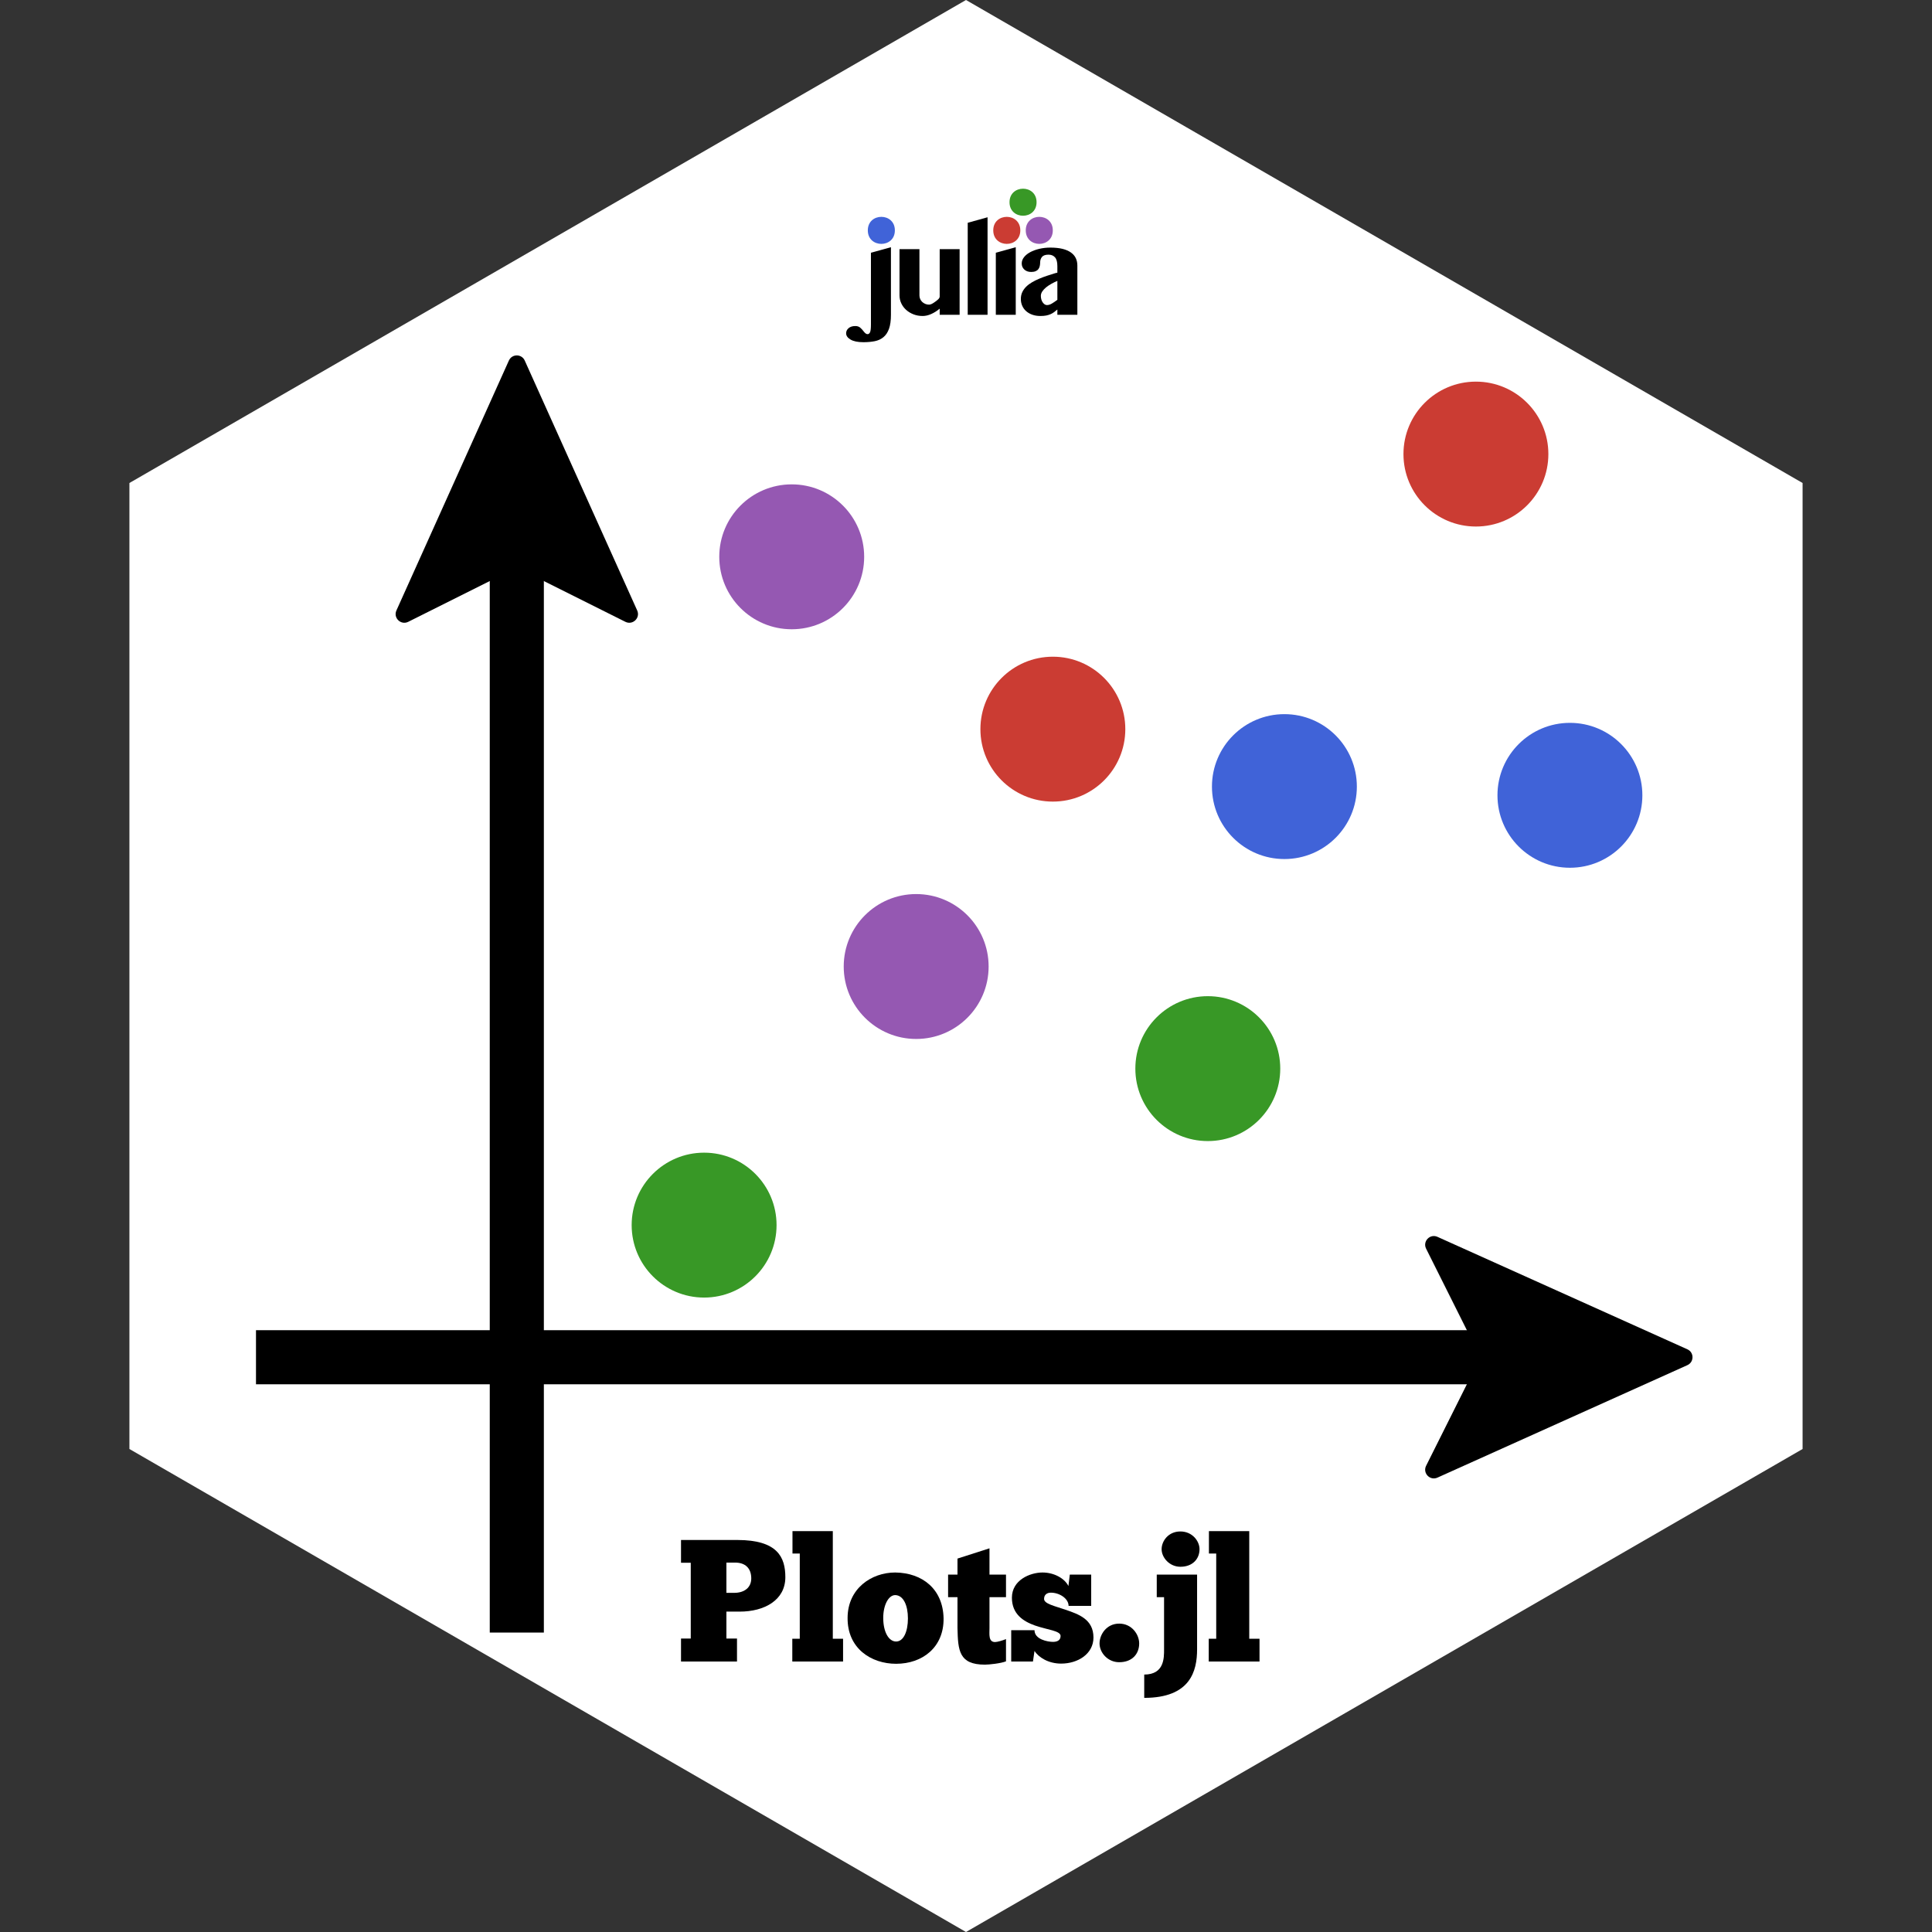 <?xml version="1.0" encoding="UTF-8"?>
<svg xmlns="http://www.w3.org/2000/svg" xmlns:xlink="http://www.w3.org/1999/xlink" width="500pt" height="500pt" viewBox="0 0 500 500" version="1.1">
<rect x="0" y="0" width="500" height="500" fill="#333333" stroke="none"/>
<defs>
<g>
<symbol overflow="visible" id="glyph0-0">
<g>
</g>
</symbol>
<symbol overflow="visible" id="glyph0-1">
<path style="stroke:none;" d="M 1.125 -25.559 L 3.645 -25.559 L 3.645 -5.941 L 1.125 -5.941 L 1.125 0 L 15.613 0 L 15.613 -5.941 L 12.871 -5.941 L 12.871 -12.914 L 16.289 -12.914 C 22.727 -12.914 28.125 -15.887 28.125 -21.824 C 28.125 -26.953 26.145 -31.453 15.703 -31.453 L 1.125 -31.453 Z M 15.121 -25.605 C 17.73 -25.605 19.305 -24.164 19.305 -21.512 C 19.305 -19.125 17.504 -17.773 14.895 -17.773 L 12.871 -17.773 L 12.871 -25.605 Z M 15.121 -25.605 "/>
</symbol>
<symbol overflow="visible" id="glyph0-2">
<path style="stroke:none;" d="M 14.266 -5.895 L 11.609 -5.895 L 11.609 -33.75 L 1.172 -33.75 L 1.172 -27.945 L 3.059 -27.945 L 3.059 -5.895 L 1.125 -5.895 L 1.125 0 L 14.266 0 Z M 14.266 -5.895 "/>
</symbol>
<symbol overflow="visible" id="glyph0-3">
<path style="stroke:none;" d="M 13.051 0.586 C 19.891 0.586 25.426 -3.691 25.336 -11.16 C 25.199 -18.676 19.934 -22.949 12.824 -23.039 C 6.613 -23.039 0.539 -18.855 0.496 -11.34 C 0.406 -3.375 6.613 0.586 13.051 0.586 Z M 13.051 -5.176 C 11.16 -5.176 9.719 -7.605 9.719 -11.297 C 9.719 -14.578 11.07 -17.191 12.824 -17.191 C 14.941 -17.145 16.109 -14.535 16.109 -11.16 C 16.109 -7.785 14.984 -5.176 13.051 -5.176 Z M 13.051 -5.176 "/>
</symbol>
<symbol overflow="visible" id="glyph0-4">
<path style="stroke:none;" d="M 0.676 -16.648 L 3.105 -16.648 L 3.105 -8.641 C 3.238 -2.879 3.465 0.809 10.215 0.809 C 11.25 0.809 14.309 0.496 15.66 -0.047 L 15.66 -5.805 C 14.805 -5.445 13.41 -5.039 12.824 -5.039 C 11.07 -5.039 11.387 -7.109 11.387 -8.641 L 11.387 -16.648 L 15.66 -16.648 L 15.66 -22.5 L 11.387 -22.5 L 11.387 -29.297 L 3.105 -26.641 L 3.105 -22.5 L 0.676 -22.5 Z M 0.676 -16.648 "/>
</symbol>
<symbol overflow="visible" id="glyph0-5">
<path style="stroke:none;" d="M 6.301 0 L 6.703 -2.746 C 7.785 -1.035 10.352 0.539 13.59 0.539 C 17.953 0.539 21.961 -1.98 21.961 -6.211 C 21.961 -10.934 18.137 -12.238 14.715 -13.41 C 11.836 -14.398 9.18 -14.941 9.18 -16.199 C 9.18 -17.324 9.988 -17.82 10.934 -17.82 C 13.184 -17.82 15.523 -16.289 15.523 -14.398 L 21.375 -14.398 L 21.375 -22.5 L 15.84 -22.5 L 15.48 -19.531 C 14.535 -21.465 11.836 -23.039 8.773 -23.039 C 5.578 -23.039 0.855 -21.105 0.855 -16.516 C 0.855 -12.285 3.781 -10.395 6.84 -9.316 C 10.078 -8.191 13.453 -7.965 13.453 -6.613 C 13.453 -5.355 12.375 -5.086 11.477 -5.086 C 10.125 -5.086 6.703 -5.715 6.703 -8.102 L 0.676 -8.102 L 0.676 0 Z M 6.301 0 "/>
</symbol>
<symbol overflow="visible" id="glyph0-6">
<path style="stroke:none;" d="M 0.676 -4.68 C 0.676 -2.297 2.789 0.18 5.762 0.18 C 9.137 0.18 10.934 -1.98 10.934 -4.68 C 10.934 -6.977 9.047 -9.809 5.762 -9.809 C 2.477 -9.809 0.676 -6.977 0.676 -4.68 Z M 0.676 -4.68 "/>
</symbol>
<symbol overflow="visible" id="glyph0-7">
<path style="stroke:none;" d="M 5.129 -29.07 C 5.129 -26.91 7.156 -24.523 9.988 -24.523 C 13.184 -24.523 14.941 -26.594 14.941 -29.07 C 14.941 -31.141 13.094 -33.66 9.988 -33.66 C 6.84 -33.66 5.129 -31.141 5.129 -29.07 Z M 5.762 -3.148 C 5.762 -0.988 5.852 3.375 0.629 3.375 L 0.629 9.406 C 12.602 9.406 14.309 2.43 14.309 -3.148 L 14.309 -22.5 L 3.871 -22.5 L 3.871 -16.648 L 5.762 -16.648 Z M 5.762 -3.148 "/>
</symbol>
</g>
<clipPath id="clip1">
  <path d="M 33 0 L 467 0 L 467 500 L 33 500 Z M 33 0 "/>
</clipPath>
<clipPath id="clip2">
  <path d="M 33.492 375 L 33.492 125 L 250 0 L 466.508 125 L 466.508 375 L 250 500 Z M 33.492 375 "/>
</clipPath>
<clipPath id="clip3">
  <path d="M 218 56 L 279 56 L 279 89 L 218 89 Z M 218 56 "/>
</clipPath>
<clipPath id="clip4">
  <path d="M 33.492 375 L 33.492 125 L 250 0 L 466.508 125 L 466.508 375 L 250 500 Z M 33.492 375 "/>
</clipPath>
<clipPath id="clip5">
  <path d="M 257 56 L 265 56 L 265 64 L 257 64 Z M 257 56 "/>
</clipPath>
<clipPath id="clip6">
  <path d="M 33.492 375 L 33.492 125 L 250 0 L 466.508 125 L 466.508 375 L 250 500 Z M 33.492 375 "/>
</clipPath>
<clipPath id="clip7">
  <path d="M 224 56 L 232 56 L 232 64 L 224 64 Z M 224 56 "/>
</clipPath>
<clipPath id="clip8">
  <path d="M 33.492 375 L 33.492 125 L 250 0 L 466.508 125 L 466.508 375 L 250 500 Z M 33.492 375 "/>
</clipPath>
<clipPath id="clip9">
  <path d="M 265 56 L 273 56 L 273 64 L 265 64 Z M 265 56 "/>
</clipPath>
<clipPath id="clip10">
  <path d="M 33.492 375 L 33.492 125 L 250 0 L 466.508 125 L 466.508 375 L 250 500 Z M 33.492 375 "/>
</clipPath>
<clipPath id="clip11">
  <path d="M 261 48 L 269 48 L 269 56 L 261 56 Z M 261 48 "/>
</clipPath>
<clipPath id="clip12">
  <path d="M 33.492 375 L 33.492 125 L 250 0 L 466.508 125 L 466.508 375 L 250 500 Z M 33.492 375 "/>
</clipPath>
<clipPath id="clip13">
  <path d="M 163 298 L 201 298 L 201 336 L 163 336 Z M 163 298 "/>
</clipPath>
<clipPath id="clip14">
  <path d="M 33.492 375 L 33.492 125 L 250 0 L 466.508 125 L 466.508 375 L 250 500 Z M 33.492 375 "/>
</clipPath>
<clipPath id="clip15">
  <path d="M 218 231 L 256 231 L 256 269 L 218 269 Z M 218 231 "/>
</clipPath>
<clipPath id="clip16">
  <path d="M 33.492 375 L 33.492 125 L 250 0 L 466.508 125 L 466.508 375 L 250 500 Z M 33.492 375 "/>
</clipPath>
<clipPath id="clip17">
  <path d="M 186 125 L 224 125 L 224 163 L 186 163 Z M 186 125 "/>
</clipPath>
<clipPath id="clip18">
  <path d="M 33.492 375 L 33.492 125 L 250 0 L 466.508 125 L 466.508 375 L 250 500 Z M 33.492 375 "/>
</clipPath>
<clipPath id="clip19">
  <path d="M 253 169 L 292 169 L 292 208 L 253 208 Z M 253 169 "/>
</clipPath>
<clipPath id="clip20">
  <path d="M 33.492 375 L 33.492 125 L 250 0 L 466.508 125 L 466.508 375 L 250 500 Z M 33.492 375 "/>
</clipPath>
<clipPath id="clip21">
  <path d="M 313 184 L 352 184 L 352 223 L 313 223 Z M 313 184 "/>
</clipPath>
<clipPath id="clip22">
  <path d="M 33.492 375 L 33.492 125 L 250 0 L 466.508 125 L 466.508 375 L 250 500 Z M 33.492 375 "/>
</clipPath>
<clipPath id="clip23">
  <path d="M 293 257 L 332 257 L 332 296 L 293 296 Z M 293 257 "/>
</clipPath>
<clipPath id="clip24">
  <path d="M 33.492 375 L 33.492 125 L 250 0 L 466.508 125 L 466.508 375 L 250 500 Z M 33.492 375 "/>
</clipPath>
<clipPath id="clip25">
  <path d="M 387 187 L 426 187 L 426 225 L 387 225 Z M 387 187 "/>
</clipPath>
<clipPath id="clip26">
  <path d="M 33.492 375 L 33.492 125 L 250 0 L 466.508 125 L 466.508 375 L 250 500 Z M 33.492 375 "/>
</clipPath>
<clipPath id="clip27">
  <path d="M 363 98 L 401 98 L 401 137 L 363 137 Z M 363 98 "/>
</clipPath>
<clipPath id="clip28">
  <path d="M 33.492 375 L 33.492 125 L 250 0 L 466.508 125 L 466.508 375 L 250 500 Z M 33.492 375 "/>
</clipPath>
<clipPath id="clip29">
  <path d="M 59 344 L 407 344 L 407 359 L 59 359 Z M 59 344 "/>
</clipPath>
<clipPath id="clip30">
  <path d="M 33.492 375 L 33.492 125 L 250 0 L 466.508 125 L 466.508 375 L 250 500 Z M 33.492 375 "/>
</clipPath>
<clipPath id="clip31">
  <path d="M 33 0 L 439 0 L 439 383 L 33 383 Z M 33 0 "/>
</clipPath>
<clipPath id="clip32">
  <path d="M 33.492 375 L 33.492 125 L 250 0 L 466.508 125 L 466.508 375 L 250 500 Z M 33.492 375 "/>
</clipPath>
<clipPath id="clip33">
  <path d="M 126 115 L 141 115 L 141 430 L 126 430 Z M 126 115 "/>
</clipPath>
<clipPath id="clip34">
  <path d="M 33.492 375 L 33.492 125 L 250 0 L 466.508 125 L 466.508 375 L 250 500 Z M 33.492 375 "/>
</clipPath>
<clipPath id="clip35">
  <path d="M 33 0 L 166 0 L 166 162 L 33 162 Z M 33 0 "/>
</clipPath>
<clipPath id="clip36">
  <path d="M 33.492 375 L 33.492 125 L 250 0 L 466.508 125 L 466.508 375 L 250 500 Z M 33.492 375 "/>
</clipPath>
<clipPath id="clip37">
  <path d="M 176 396 L 327 396 L 327 440 L 176 440 Z M 176 396 "/>
</clipPath>
<clipPath id="clip38">
  <path d="M 33.492 375 L 33.492 125 L 250 0 L 466.508 125 L 466.508 375 L 250 500 Z M 33.492 375 "/>
</clipPath>
</defs>
<g id="surface111">
<g clip-path="url(#clip1)" clip-rule="nonzero">
<g clip-path="url(#clip2)" clip-rule="nonzero">
<rect x="0" y="0" width="500" height="500" style="fill:rgb(100%,100%,100%);fill-opacity:1;stroke:none;"/>
</g>
</g>
<g clip-path="url(#clip3)" clip-rule="nonzero">
<g clip-path="url(#clip4)" clip-rule="nonzero">
<path style=" stroke:none;fill-rule:nonzero;fill:rgb(0%,0%,0%);fill-opacity:1;" d="M 230.574 81.461 C 230.574 82.969 230.406 84.188 230.066 85.113 C 229.727 86.039 229.246 86.762 228.617 87.273 C 227.992 87.785 227.242 88.129 226.371 88.301 C 225.496 88.473 224.523 88.562 223.453 88.562 C 222.004 88.562 220.898 88.336 220.129 87.883 C 219.359 87.43 218.977 86.887 218.977 86.254 C 218.977 85.727 219.191 85.281 219.621 84.922 C 220.051 84.559 220.625 84.379 221.352 84.379 C 221.895 84.379 222.328 84.527 222.648 84.82 C 222.973 85.113 223.242 85.402 223.453 85.691 C 223.695 86.008 223.898 86.219 224.062 86.324 C 224.23 86.43 224.379 86.48 224.516 86.48 C 224.801 86.48 225.02 86.312 225.172 85.973 C 225.32 85.633 225.398 84.973 225.398 83.996 L 225.398 65.41 L 230.574 63.984 L 230.574 81.461 M 237.949 64.484 L 237.949 76.441 C 237.949 76.773 238.012 77.086 238.141 77.383 C 238.27 77.676 238.445 77.93 238.672 78.141 C 238.898 78.352 239.16 78.52 239.461 78.648 C 239.766 78.777 240.09 78.84 240.434 78.84 C 240.828 78.84 241.273 78.621 241.812 78.242 C 242.672 77.641 243.191 77.227 243.191 76.738 C 243.191 76.621 243.191 64.484 243.191 64.484 L 248.348 64.484 L 248.348 81.461 L 243.191 81.461 L 243.191 79.879 C 242.516 80.453 241.793 80.91 241.023 81.258 C 240.254 81.605 239.508 81.777 238.785 81.777 C 237.941 81.777 237.156 81.641 236.434 81.359 C 235.711 81.082 235.078 80.699 234.535 80.219 C 233.992 79.738 233.566 79.172 233.258 78.523 C 232.949 77.875 232.793 77.18 232.793 76.441 L 232.793 64.484 L 237.949 64.484 M 255.578 81.461 L 250.445 81.461 L 250.445 57.656 L 255.578 56.23 L 255.578 81.461 M 257.719 65.41 L 262.875 63.984 L 262.875 81.461 L 257.719 81.461 L 257.719 65.41 M 273.645 72.691 C 273.148 72.902 272.645 73.145 272.141 73.426 C 271.637 73.703 271.176 74.008 270.762 74.34 C 270.348 74.672 270.012 75.027 269.758 75.402 C 269.5 75.781 269.371 76.172 269.371 76.578 C 269.371 76.895 269.414 77.199 269.496 77.496 C 269.578 77.789 269.695 78.039 269.848 78.25 C 269.996 78.461 270.164 78.633 270.344 78.762 C 270.523 78.887 270.723 78.953 270.934 78.953 C 271.355 78.953 271.781 78.824 272.211 78.566 C 272.641 78.312 273.117 77.988 273.645 77.598 L 273.645 72.691 M 278.82 81.461 L 273.645 81.461 L 273.645 80.105 C 273.359 80.348 273.078 80.57 272.809 80.773 C 272.539 80.977 272.23 81.152 271.895 81.305 C 271.555 81.453 271.172 81.57 270.75 81.656 C 270.328 81.738 269.832 81.777 269.258 81.777 C 268.477 81.777 267.77 81.664 267.145 81.441 C 266.52 81.215 265.988 80.906 265.551 80.512 C 265.113 80.121 264.777 79.656 264.547 79.121 C 264.312 78.586 264.195 78.004 264.195 77.371 C 264.195 76.723 264.32 76.133 264.566 75.605 C 264.816 75.078 265.156 74.605 265.586 74.184 C 266.016 73.762 266.516 73.383 267.09 73.051 C 267.66 72.719 268.277 72.414 268.93 72.137 C 269.586 71.855 270.27 71.602 270.977 71.367 C 271.684 71.133 272.387 70.91 273.078 70.699 L 273.645 70.566 L 273.645 68.891 C 273.645 67.809 273.438 67.039 273.023 66.586 C 272.609 66.133 272.055 65.906 271.363 65.906 C 270.547 65.906 269.98 66.105 269.664 66.496 C 269.348 66.887 269.191 67.363 269.191 67.918 C 269.191 68.234 269.156 68.547 269.09 68.848 C 269.023 69.148 268.906 69.41 268.738 69.637 C 268.574 69.863 268.336 70.047 268.027 70.18 C 267.719 70.316 267.328 70.383 266.863 70.383 C 266.141 70.383 265.551 70.176 265.098 69.762 C 264.648 69.348 264.422 68.824 264.422 68.191 C 264.422 67.602 264.621 67.059 265.02 66.551 C 265.418 66.047 265.957 65.613 266.637 65.254 C 267.316 64.891 268.098 64.605 268.988 64.395 C 269.875 64.184 270.82 64.078 271.812 64.078 C 273.035 64.078 274.086 64.188 274.969 64.402 C 275.848 64.621 276.578 64.934 277.148 65.344 C 277.723 65.75 278.145 66.238 278.414 66.812 C 278.688 67.383 278.82 68.027 278.82 68.734 L 278.82 81.461 "/>
</g>
</g>
<g clip-path="url(#clip5)" clip-rule="nonzero">
<g clip-path="url(#clip6)" clip-rule="nonzero">
<path style=" stroke:none;fill-rule:nonzero;fill:rgb(79.6%,23.5%,20%);fill-opacity:1;" d="M 264.055 59.617 C 264.055 64.285 257.055 64.285 257.055 59.617 C 257.055 54.953 264.055 54.953 264.055 59.617 "/>
</g>
</g>
<g clip-path="url(#clip7)" clip-rule="nonzero">
<g clip-path="url(#clip8)" clip-rule="nonzero">
<path style=" stroke:none;fill-rule:nonzero;fill:rgb(25.1%,38.8%,84.7%);fill-opacity:1;" d="M 231.59 59.617 C 231.59 64.285 224.59 64.285 224.59 59.617 C 224.59 54.953 231.59 54.953 231.59 59.617 "/>
</g>
</g>
<g clip-path="url(#clip9)" clip-rule="nonzero">
<g clip-path="url(#clip10)" clip-rule="nonzero">
<path style=" stroke:none;fill-rule:nonzero;fill:rgb(58.4%,34.5%,69.8%);fill-opacity:1;" d="M 272.465 59.617 C 272.465 64.285 265.465 64.285 265.465 59.617 C 265.465 54.953 272.465 54.953 272.465 59.617 "/>
</g>
</g>
<g clip-path="url(#clip11)" clip-rule="nonzero">
<g clip-path="url(#clip12)" clip-rule="nonzero">
<path style=" stroke:none;fill-rule:nonzero;fill:rgb(22%,59.6%,14.9%);fill-opacity:1;" d="M 268.262 52.336 C 268.262 57 261.262 57 261.262 52.336 C 261.262 47.668 268.262 47.668 268.262 52.336 "/>
</g>
</g>
<g clip-path="url(#clip13)" clip-rule="nonzero">
<g clip-path="url(#clip14)" clip-rule="nonzero">
<path style=" stroke:none;fill-rule:nonzero;fill:rgb(22%,59.6%,14.9%);fill-opacity:1;" d="M 200.973 317.059 C 200.973 327.414 192.578 335.809 182.223 335.809 C 171.867 335.809 163.473 327.414 163.473 317.059 C 163.473 306.703 171.867 298.309 182.223 298.309 C 192.578 298.309 200.973 306.703 200.973 317.059 "/>
</g>
</g>
<g clip-path="url(#clip15)" clip-rule="nonzero">
<g clip-path="url(#clip16)" clip-rule="nonzero">
<path style=" stroke:none;fill-rule:nonzero;fill:rgb(58.4%,34.5%,69.8%);fill-opacity:1;" d="M 255.855 250.133 C 255.855 260.488 247.461 268.883 237.105 268.883 C 226.75 268.883 218.355 260.488 218.355 250.133 C 218.355 239.777 226.75 231.383 237.105 231.383 C 247.461 231.383 255.855 239.777 255.855 250.133 "/>
</g>
</g>
<g clip-path="url(#clip17)" clip-rule="nonzero">
<g clip-path="url(#clip18)" clip-rule="nonzero">
<path style=" stroke:none;fill-rule:nonzero;fill:rgb(58.4%,34.5%,69.8%);fill-opacity:1;" d="M 223.645 144.102 C 223.645 154.457 215.25 162.852 204.895 162.852 C 194.539 162.852 186.145 154.457 186.145 144.102 C 186.145 133.746 194.539 125.352 204.895 125.352 C 215.25 125.352 223.645 133.746 223.645 144.102 "/>
</g>
</g>
<g clip-path="url(#clip19)" clip-rule="nonzero">
<g clip-path="url(#clip20)" clip-rule="nonzero">
<path style=" stroke:none;fill-rule:nonzero;fill:rgb(79.6%,23.5%,20%);fill-opacity:1;" d="M 291.23 188.703 C 291.23 199.059 282.836 207.453 272.48 207.453 C 262.125 207.453 253.73 199.059 253.73 188.703 C 253.73 178.348 262.125 169.953 272.48 169.953 C 282.836 169.953 291.23 178.348 291.23 188.703 "/>
</g>
</g>
<g clip-path="url(#clip21)" clip-rule="nonzero">
<g clip-path="url(#clip22)" clip-rule="nonzero">
<path style=" stroke:none;fill-rule:nonzero;fill:rgb(25.1%,38.8%,84.7%);fill-opacity:1;" d="M 351.152 203.57 C 351.152 213.926 342.758 222.32 332.402 222.32 C 322.047 222.32 313.652 213.926 313.652 203.57 C 313.652 193.215 322.047 184.82 332.402 184.82 C 342.758 184.82 351.152 193.215 351.152 203.57 "/>
</g>
</g>
<g clip-path="url(#clip23)" clip-rule="nonzero">
<g clip-path="url(#clip24)" clip-rule="nonzero">
<path style=" stroke:none;fill-rule:nonzero;fill:rgb(22%,59.6%,14.9%);fill-opacity:1;" d="M 331.328 276.559 C 331.328 286.914 322.934 295.309 312.578 295.309 C 302.223 295.309 293.828 286.914 293.828 276.559 C 293.828 266.203 302.223 257.809 312.578 257.809 C 322.934 257.809 331.328 266.203 331.328 276.559 "/>
</g>
</g>
<g clip-path="url(#clip25)" clip-rule="nonzero">
<g clip-path="url(#clip26)" clip-rule="nonzero">
<path style=" stroke:none;fill-rule:nonzero;fill:rgb(25.1%,38.8%,84.7%);fill-opacity:1;" d="M 425.043 205.824 C 425.043 216.18 416.648 224.574 406.293 224.574 C 395.938 224.574 387.543 216.18 387.543 205.824 C 387.543 195.469 395.938 187.074 406.293 187.074 C 416.648 187.074 425.043 195.469 425.043 205.824 "/>
</g>
</g>
<g clip-path="url(#clip27)" clip-rule="nonzero">
<g clip-path="url(#clip28)" clip-rule="nonzero">
<path style=" stroke:none;fill-rule:nonzero;fill:rgb(79.6%,23.5%,20%);fill-opacity:1;" d="M 400.715 117.516 C 400.715 127.871 392.32 136.266 381.965 136.266 C 371.609 136.266 363.215 127.871 363.215 117.516 C 363.215 107.16 371.609 98.766 381.965 98.766 C 392.32 98.766 400.715 107.16 400.715 117.516 "/>
</g>
</g>
<g clip-path="url(#clip29)" clip-rule="nonzero">
<g clip-path="url(#clip30)" clip-rule="nonzero">
<path style="fill:none;stroke-width:14;stroke-linecap:butt;stroke-linejoin:miter;stroke:rgb(0%,0%,0%);stroke-opacity:1;stroke-miterlimit:10;" d="M 66.25 351.25 L 400 351.25 "/>
</g>
</g>
<g clip-path="url(#clip31)" clip-rule="nonzero">
<g clip-path="url(#clip32)" clip-rule="nonzero">
<path style=" stroke:none;fill-rule:nonzero;fill:rgb(0%,0%,0%);fill-opacity:1;" d="M 372.012 320.094 C 370.082 319.223 368.129 321.258 369.074 323.152 L 383.125 351.25 L 0 0 L 383.125 351.25 L 369.074 379.348 C 368.129 381.242 370.082 383.277 372.012 382.406 L 436.691 353.301 C 438.461 352.504 438.461 349.996 436.691 349.199 L 372.012 320.094 "/>
</g>
</g>
<g clip-path="url(#clip33)" clip-rule="nonzero">
<g clip-path="url(#clip34)" clip-rule="nonzero">
<path style="fill:none;stroke-width:14;stroke-linecap:butt;stroke-linejoin:miter;stroke:rgb(0%,0%,0%);stroke-opacity:1;stroke-miterlimit:10;" d="M 133.75 422.5 L 133.75 122.5 "/>
</g>
</g>
<g clip-path="url(#clip35)" clip-rule="nonzero">
<g clip-path="url(#clip36)" clip-rule="nonzero">
<path style=" stroke:none;fill-rule:nonzero;fill:rgb(0%,0%,0%);fill-opacity:1;" d="M 102.594 157.988 C 101.723 159.918 103.758 161.871 105.652 160.926 L 133.75 146.875 L 0 0 L 133.75 146.875 L 161.848 160.926 C 163.742 161.871 165.777 159.918 164.906 157.988 L 135.801 93.309 C 135.004 91.539 132.496 91.539 131.699 93.309 L 102.594 157.988 "/>
</g>
</g>
<g clip-path="url(#clip37)" clip-rule="nonzero">
<g clip-path="url(#clip38)" clip-rule="nonzero">
<g style="fill:rgb(0%,0%,0%);fill-opacity:1;">
  <use xlink:href="#glyph0-1" x="175.121" y="430"/>
  <use xlink:href="#glyph0-2" x="203.921" y="430"/>
  <use xlink:href="#glyph0-3" x="218.861" y="430"/>
  <use xlink:href="#glyph0-4" x="244.691" y="430"/>
  <use xlink:href="#glyph0-5" x="261.026" y="430"/>
  <use xlink:href="#glyph0-6" x="283.886" y="430"/>
  <use xlink:href="#glyph0-7" x="295.496" y="430"/>
  <use xlink:href="#glyph0-2" x="311.696" y="430"/>
</g>
</g>
</g>
</g>
</svg>
